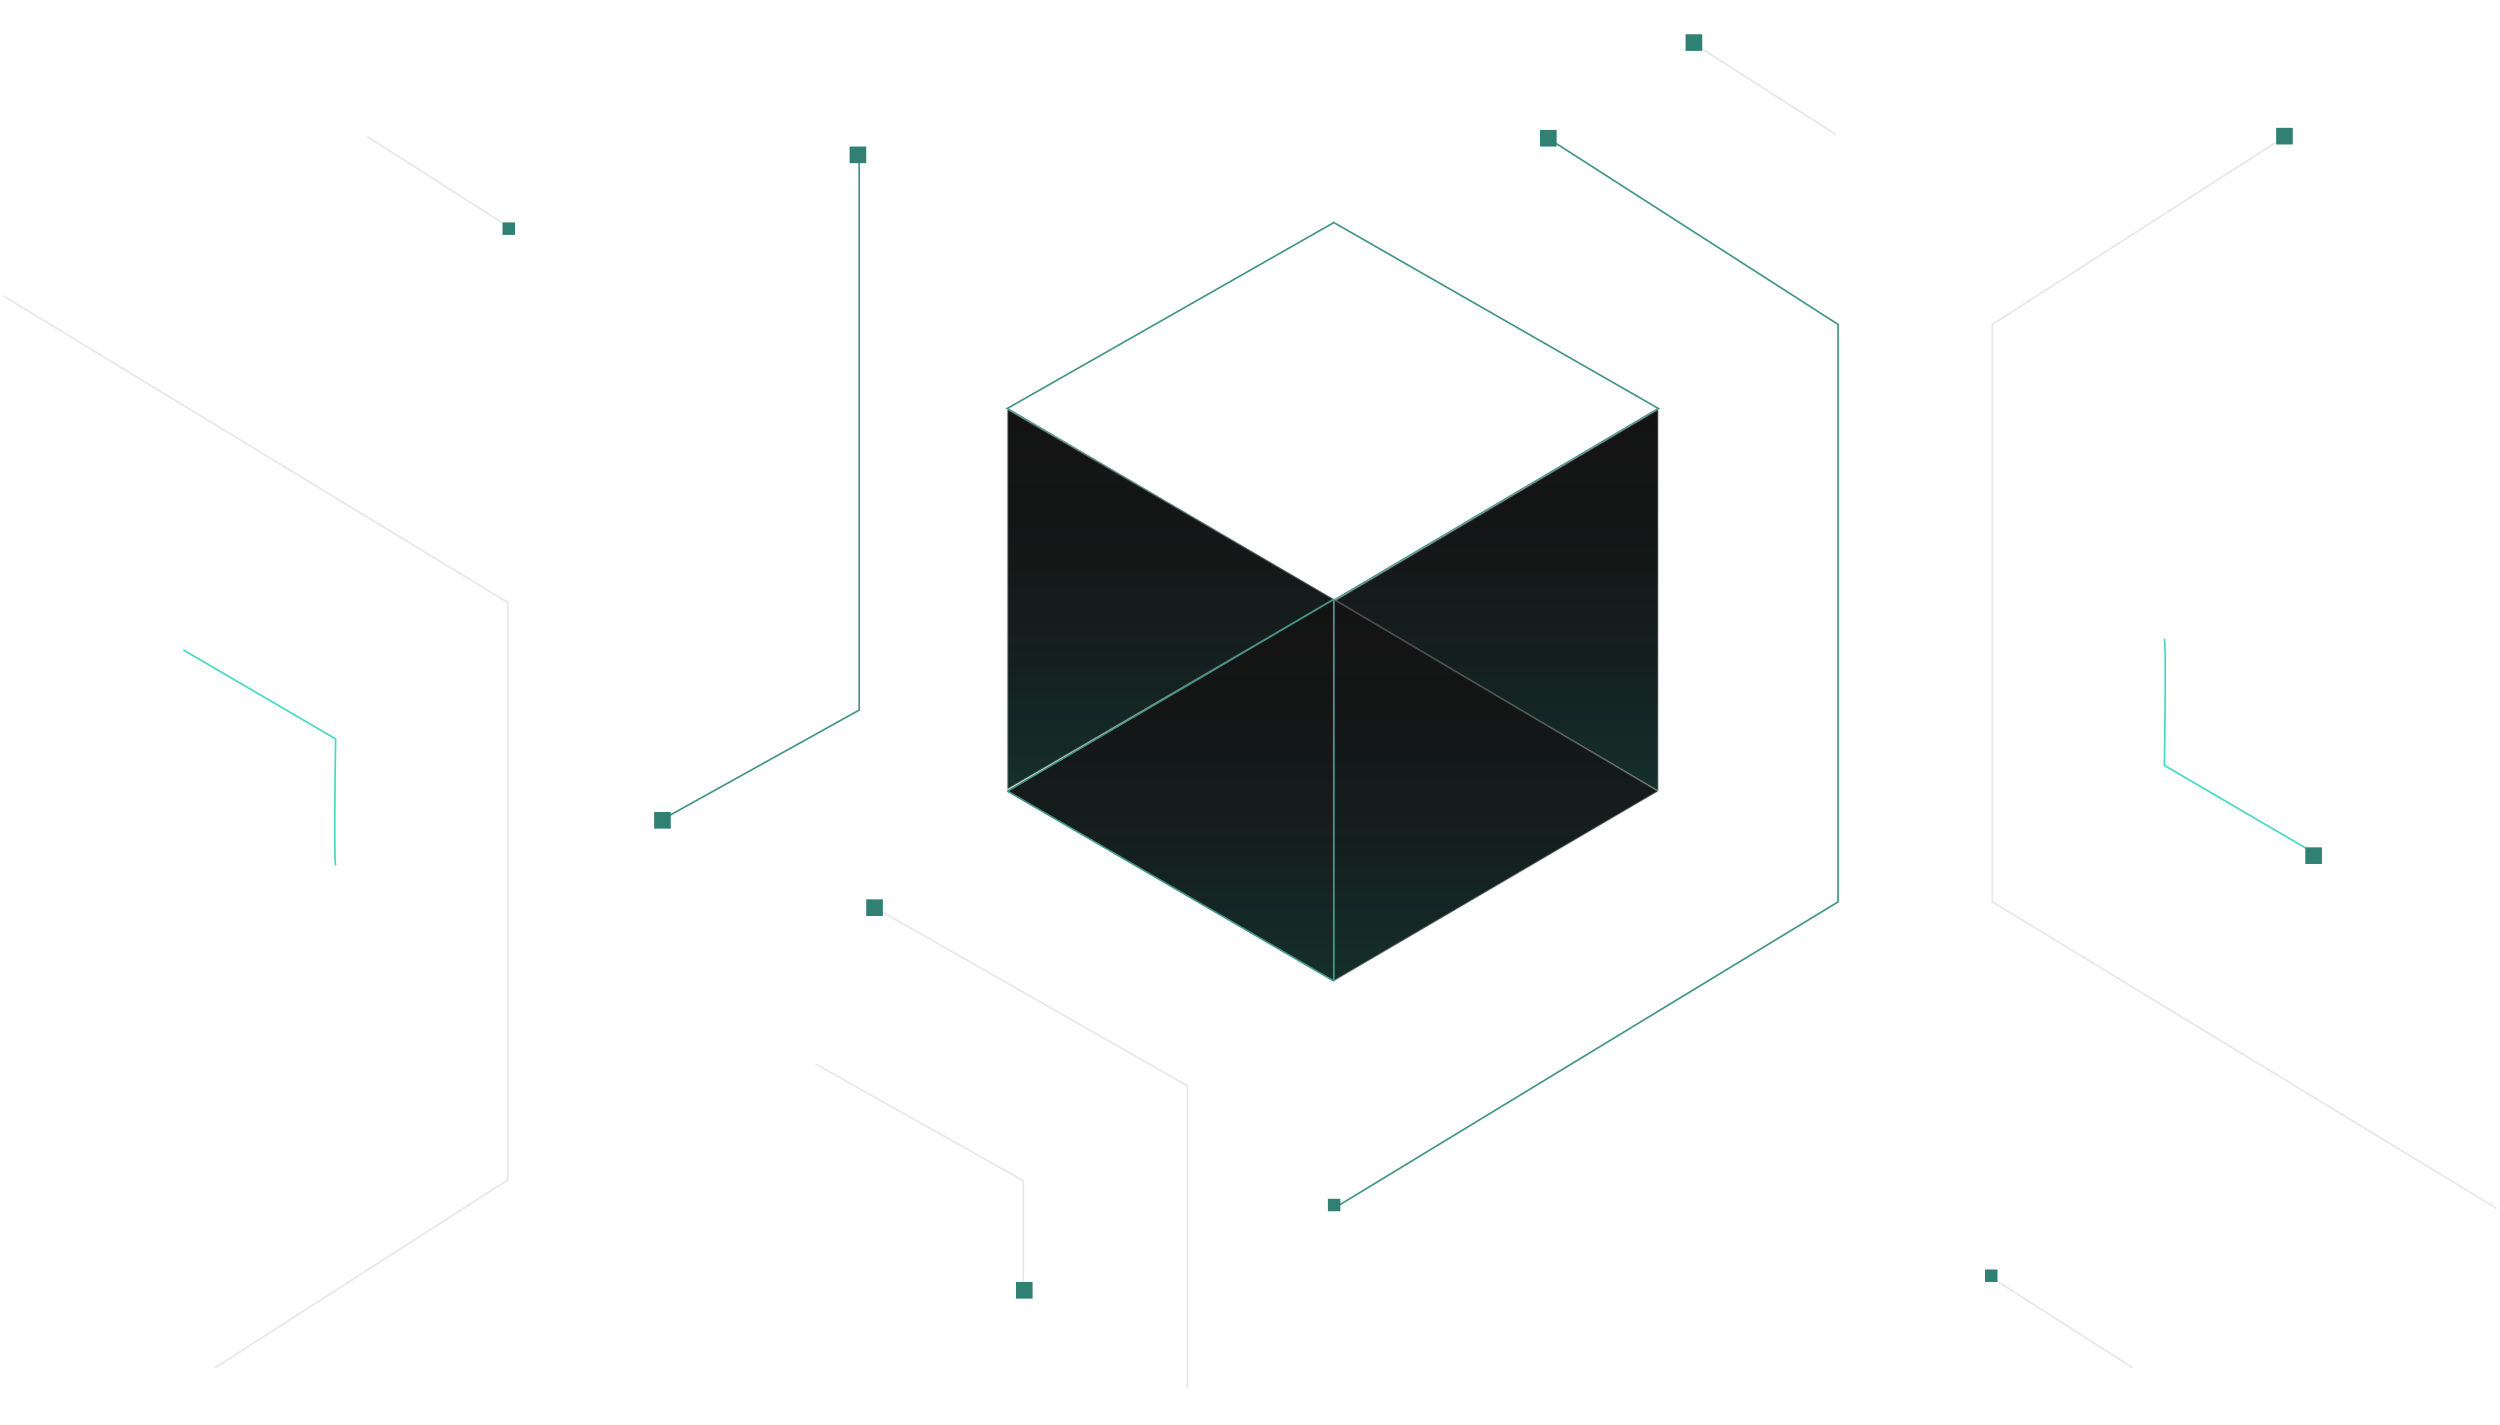 <svg width="730" height="416" viewBox="0 0 730 416" fill="none" xmlns="http://www.w3.org/2000/svg">
<path d="M451.249 39.875L536.711 94.732V263.346L389.462 352.85" stroke="#439588" stroke-width="0.5"/>
<path d="M494.557 12.734L536.133 39.297" stroke="#B6B6B6" stroke-opacity="0.33" stroke-width="0.5"/>
<path d="M667.212 39.875L581.75 94.732V263.346L728.998 352.85" stroke="#B6B6B6" stroke-opacity="0.33" stroke-width="0.5"/>
<path d="M389.471 64.818V64.818L389.397 64.948L389.471 64.818ZM389.471 64.818L389.521 64.731L389.471 64.818V64.818ZM389.471 175.282L484.253 119.277L389.471 64.991L294.115 119.277L389.471 175.282ZM389.395 175.327L389.396 175.327L389.395 175.327Z" stroke="#439588" stroke-width="0.5"/>
<path d="M484.172 230.835V119.738C484.172 119.66 484.088 119.612 484.021 119.652L389.617 175.488C389.552 175.527 389.552 175.622 389.618 175.661L484.021 230.921C484.088 230.96 484.172 230.912 484.172 230.835Z" fill="#131313"/>
<path d="M484.172 230.835V119.738C484.172 119.66 484.088 119.612 484.021 119.652L389.617 175.488C389.552 175.527 389.552 175.622 389.618 175.661L484.021 230.921C484.088 230.96 484.172 230.912 484.172 230.835Z" fill="url(#paint0_linear_1081_59370)" fill-opacity="0.13"/>
<path d="M484.172 230.835V119.738C484.172 119.66 484.088 119.612 484.021 119.652L389.617 175.488C389.552 175.527 389.552 175.622 389.618 175.661L484.021 230.921C484.088 230.96 484.172 230.912 484.172 230.835Z" stroke="#B6B6B6" stroke-opacity="0.33" stroke-width="0.5"/>
<path d="M294.188 230.258V119.736C294.188 119.659 294.271 119.611 294.338 119.65L389.317 174.911C389.384 174.949 389.384 175.045 389.317 175.084L294.338 230.344C294.271 230.383 294.188 230.335 294.188 230.258Z" fill="#131313"/>
<path d="M294.188 230.258V119.736C294.188 119.659 294.271 119.611 294.338 119.65L389.317 174.911C389.384 174.949 389.384 175.045 389.317 175.084L294.338 230.344C294.271 230.383 294.188 230.335 294.188 230.258Z" fill="url(#paint1_linear_1081_59370)" fill-opacity="0.13"/>
<path d="M294.188 230.258V119.736C294.188 119.659 294.271 119.611 294.338 119.65L389.317 174.911C389.384 174.949 389.384 175.045 389.317 175.084L294.338 230.344C294.271 230.383 294.188 230.335 294.188 230.258Z" stroke="#B6B6B6" stroke-opacity="0.33" stroke-width="0.5"/>
<path d="M389.461 286.272V175.175C389.461 175.098 389.545 175.05 389.612 175.089L484.016 230.926C484.081 230.964 484.081 231.059 484.015 231.098L389.611 286.359C389.545 286.398 389.461 286.35 389.461 286.272Z" fill="#131313"/>
<path d="M389.461 286.272V175.175C389.461 175.098 389.545 175.05 389.612 175.089L484.016 230.926C484.081 230.964 484.081 231.059 484.015 231.098L389.611 286.359C389.545 286.398 389.461 286.35 389.461 286.272Z" fill="url(#paint2_linear_1081_59370)" fill-opacity="0.13"/>
<path d="M389.461 286.272V175.175C389.461 175.098 389.545 175.05 389.612 175.089L484.016 230.926C484.081 230.964 484.081 231.059 484.015 231.098L389.611 286.359C389.545 286.398 389.461 286.35 389.461 286.272Z" stroke="#B6B6B6" stroke-opacity="0.33" stroke-width="0.5"/>
<path d="M389.461 286.273V175.175C389.461 175.097 389.377 175.049 389.31 175.089L294.33 230.926C294.264 230.964 294.264 231.06 294.33 231.098L389.311 286.359C389.377 286.398 389.461 286.35 389.461 286.273Z" fill="#131313"/>
<path d="M389.461 286.273V175.175C389.461 175.097 389.377 175.049 389.31 175.089L294.33 230.926C294.264 230.964 294.264 231.06 294.33 231.098L389.311 286.359C389.377 286.398 389.461 286.35 389.461 286.273Z" fill="url(#paint3_linear_1081_59370)" fill-opacity="0.13"/>
<path d="M389.461 286.273V175.175C389.461 175.097 389.377 175.049 389.31 175.089L294.33 230.926C294.264 230.964 294.264 231.06 294.33 231.098L389.311 286.359C389.377 286.398 389.461 286.35 389.461 286.273Z" stroke="#439588" stroke-width="0.5"/>
<path d="M631.995 186.547C632.457 188.395 632.188 211.954 631.995 223.503L676.461 249.488" stroke="#48D9C2" stroke-width="0.5"/>
<path d="M250.883 46.234V207.342L193.716 239.101" stroke="#439588" stroke-width="0.5"/>
<path d="M255.498 265.078L346.734 317.048V405.397" stroke="#B6B6B6" stroke-opacity="0.33" stroke-width="0.5"/>
<path d="M238.173 310.703L298.805 344.772V376.532" stroke="#B6B6B6" stroke-opacity="0.33" stroke-width="0.5"/>
<rect width="4.858" height="4.858" transform="matrix(-1 0 0 1 454.539 37.938)" fill="#318074"/>
<rect width="4.858" height="4.858" transform="matrix(-1 0 0 1 497.047 10)" fill="#318074"/>
<rect width="4.858" height="4.858" transform="matrix(-1 0 0 1 252.938 42.789)" fill="#318074"/>
<rect width="4.858" height="4.858" transform="matrix(-1 0 0 1 257.797 262.609)" fill="#318074"/>
<rect width="4.858" height="4.858" transform="matrix(-1 0 0 1 195.859 237.102)" fill="#318074"/>
<rect width="4.858" height="4.858" transform="matrix(-1 0 0 1 301.516 374.336)" fill="#318074"/>
<rect width="3.643" height="3.643" transform="matrix(-1 0 0 1 391.391 350.047)" fill="#318074"/>
<path d="M581.182 372.836L622.758 399.398" stroke="#B6B6B6" stroke-opacity="0.33" stroke-width="0.5"/>
<rect width="3.643" height="3.643" transform="matrix(-1 0 0 1 583.266 370.688)" fill="#318074"/>
<rect width="4.858" height="4.858" transform="matrix(-1 0 0 1 678 247.422)" fill="#318074"/>
<rect width="4.858" height="4.858" transform="matrix(-1 0 0 1 669.492 37.328)" fill="#318074"/>
<path d="M62.788 399.398L148.25 344.541V175.927L1.002 86.423" stroke="#B6B6B6" stroke-opacity="0.33" stroke-width="0.5"/>
<path d="M98.005 252.727C97.543 250.879 97.812 227.319 98.005 215.77L53.539 189.785" stroke="#48D9C2" stroke-width="0.5"/>
<path d="M148.818 66.438L107.242 39.875" stroke="#B6B6B6" stroke-opacity="0.33" stroke-width="0.5"/>
<rect width="3.643" height="3.643" transform="matrix(1 0 0 -1 146.734 68.586)" fill="#318074"/>
<defs>
<linearGradient id="paint0_linear_1081_59370" x1="444.201" y1="231.009" x2="444.201" y2="119.563" gradientUnits="userSpaceOnUse">
<stop stop-color="#1CEDCC"/>
<stop offset="1" stop-color="#343434" stop-opacity="0"/>
</linearGradient>
<linearGradient id="paint1_linear_1081_59370" x1="334.402" y1="230.432" x2="334.402" y2="119.563" gradientUnits="userSpaceOnUse">
<stop stop-color="#1CEDCC"/>
<stop offset="1" stop-color="#343434" stop-opacity="0"/>
</linearGradient>
<linearGradient id="paint2_linear_1081_59370" x1="429.431" y1="286.447" x2="429.431" y2="175" gradientUnits="userSpaceOnUse">
<stop stop-color="#1CEDCC"/>
<stop offset="1" stop-color="#343434" stop-opacity="0"/>
</linearGradient>
<linearGradient id="paint3_linear_1081_59370" x1="349.247" y1="286.447" x2="349.247" y2="175" gradientUnits="userSpaceOnUse">
<stop stop-color="#1CEDCC"/>
<stop offset="1" stop-color="#343434" stop-opacity="0"/>
</linearGradient>
</defs>
</svg>
